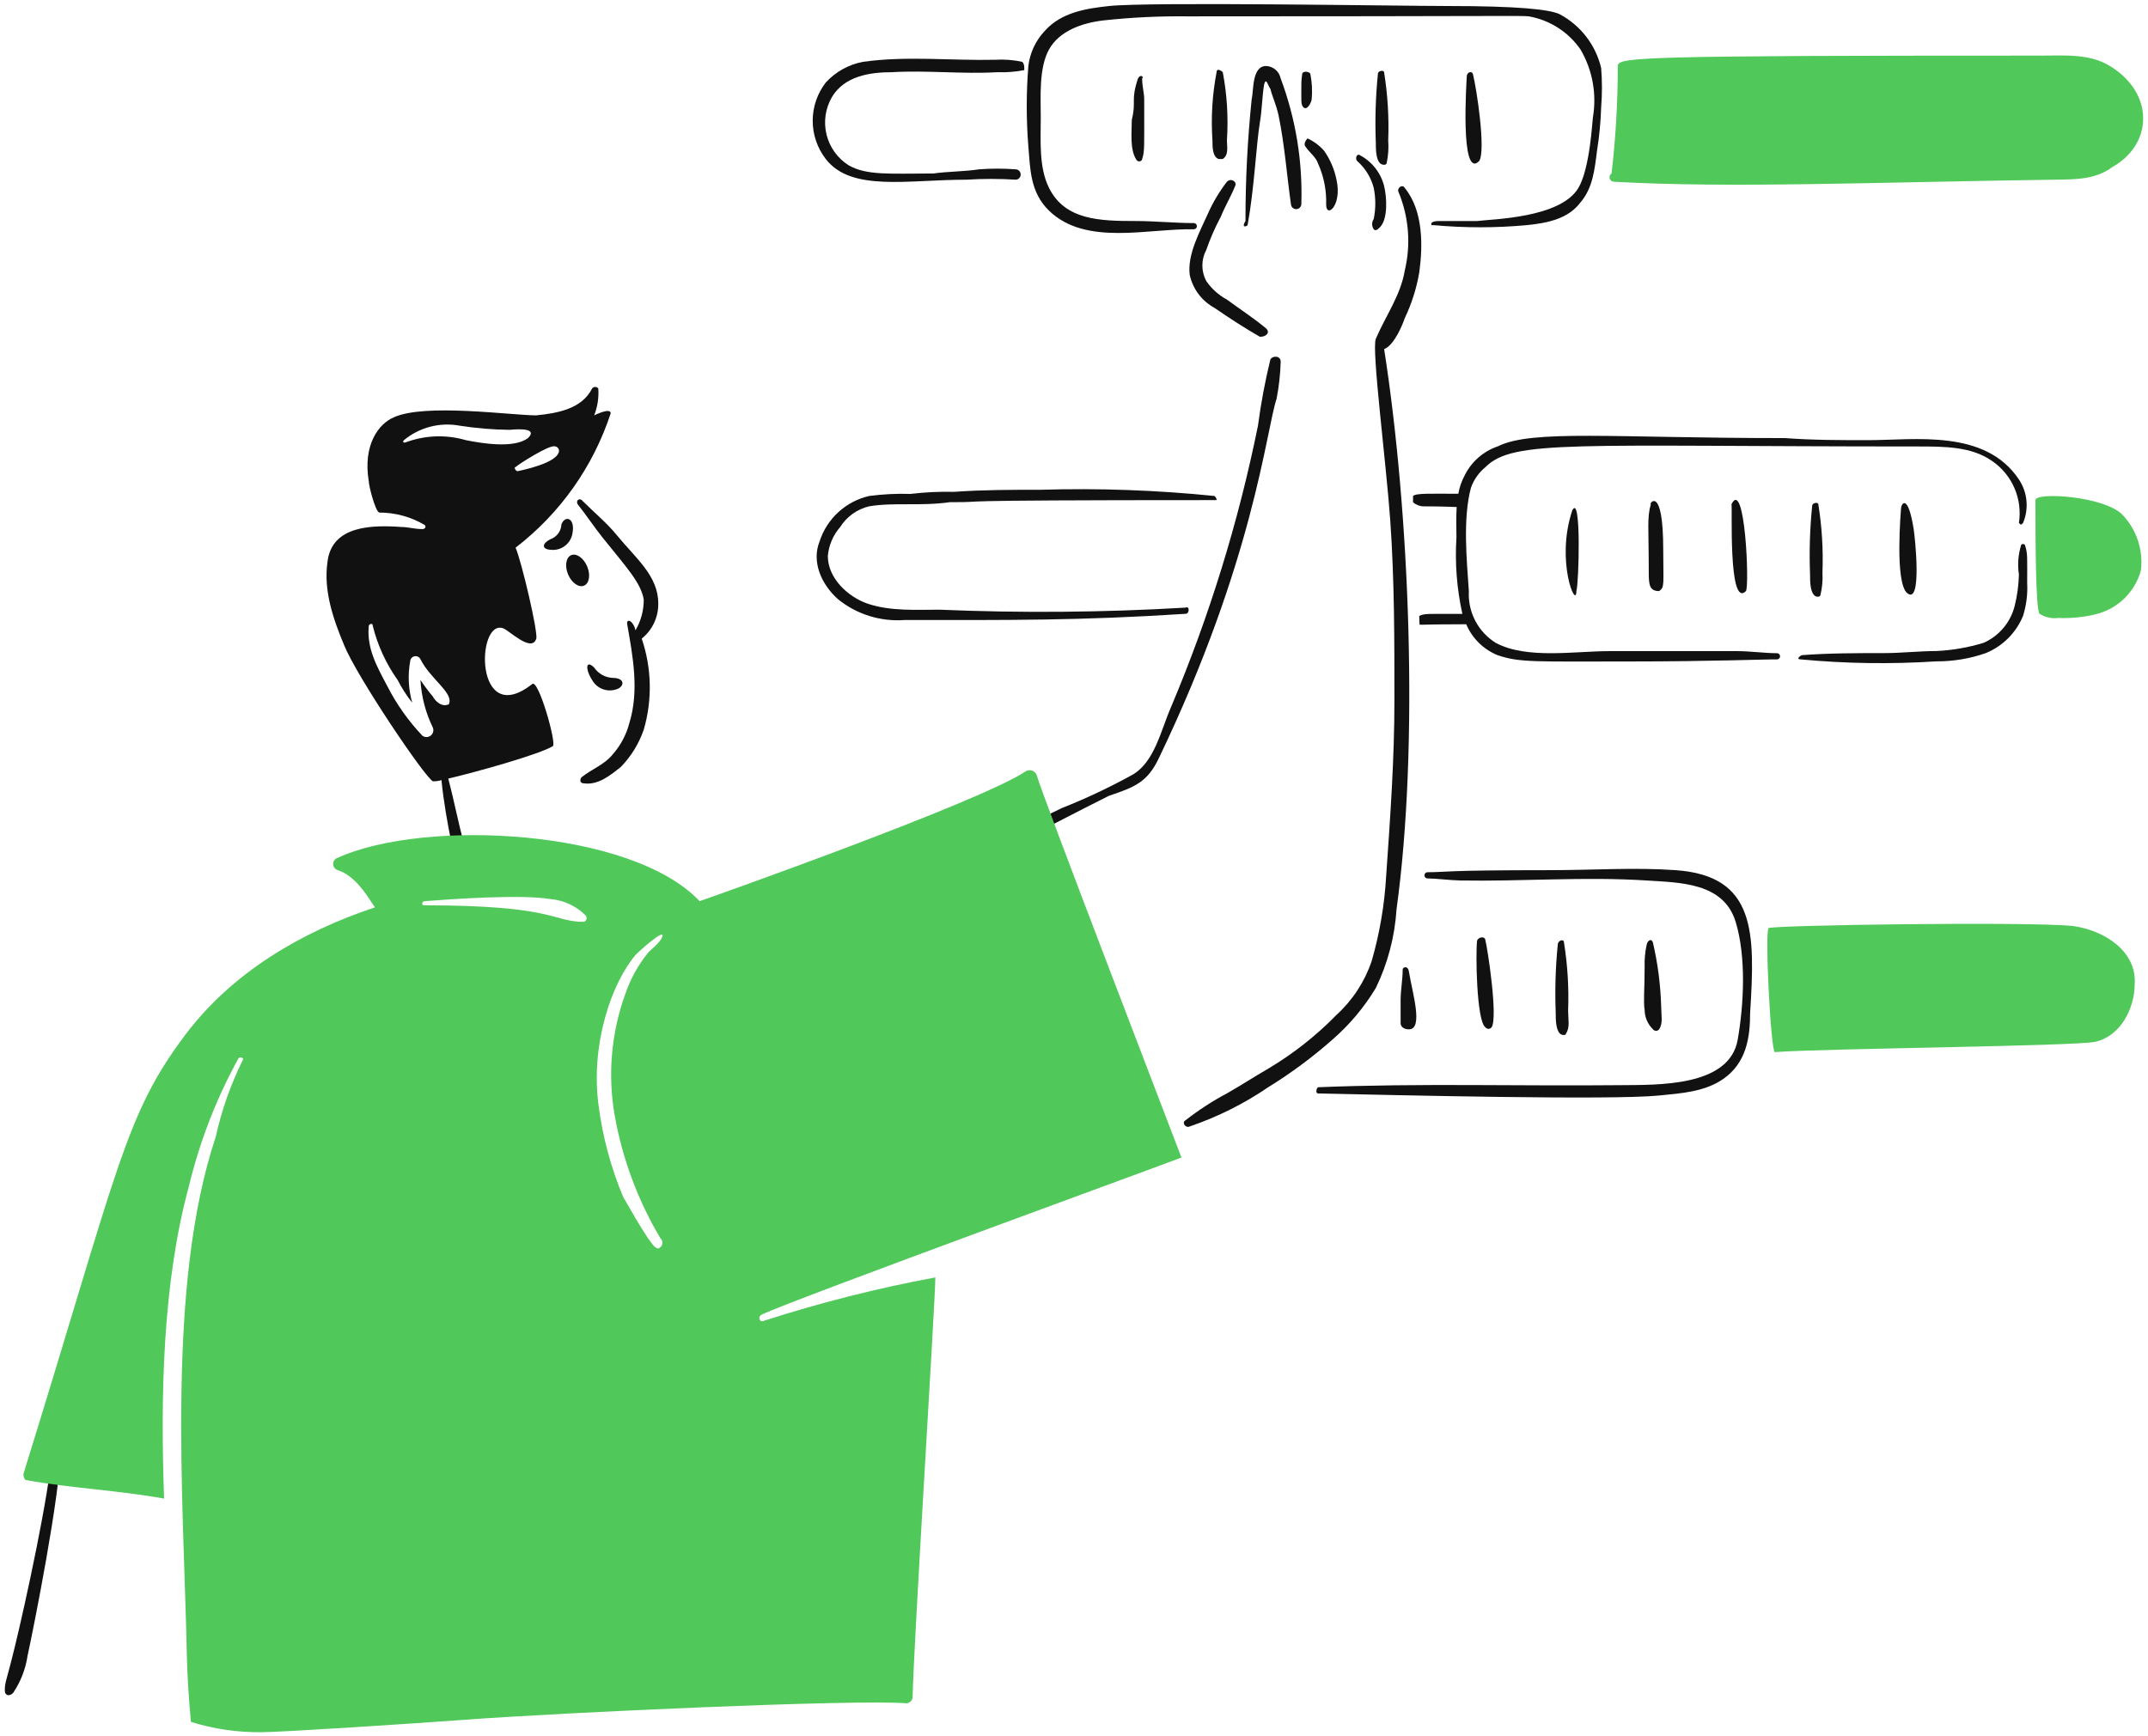 <svg width="167" height="135" viewBox="0 0 167 135" fill="none" xmlns="http://www.w3.org/2000/svg">
<g id="Group">
<path id="Vector" d="M41.37 53.201C36.87 56.738 37.012 48.105 39.12 48.861C39.599 49.036 41.347 50.786 41.693 49.664C41.843 49.178 40.567 43.714 40.085 42.59C43.545 39.93 46.122 36.288 47.48 32.14C47.48 31.658 46.194 32.301 46.194 32.301C46.457 31.637 46.567 30.923 46.516 30.211C46.487 30.174 46.451 30.143 46.409 30.122C46.367 30.102 46.321 30.091 46.274 30.091C46.228 30.091 46.182 30.102 46.14 30.122C46.098 30.143 46.062 30.174 46.033 30.211C45.229 31.819 43.301 32.136 41.693 32.301C39.767 32.301 33.011 31.339 30.599 32.462C29.474 32.944 28.188 34.552 28.674 37.45C28.674 37.772 29.156 39.701 29.477 39.861C30.722 39.857 31.944 40.189 33.014 40.824C33.175 40.984 33.014 41.145 32.854 41.145C32.211 41.145 31.728 40.984 31.246 40.984C28.995 40.824 25.78 40.824 25.459 43.718C25.137 45.968 25.941 48.219 26.745 50.149C27.707 52.559 33.014 60.438 33.657 60.759C33.883 60.764 34.107 60.732 34.322 60.666C34.489 62.358 34.797 64.044 35.105 65.582C35.265 66.544 36.23 66.707 36.067 65.582C35.609 63.904 35.296 62.225 34.853 60.547C37.143 60.012 41.995 58.642 42.98 58.026C43.301 57.864 41.85 52.719 41.37 53.201ZM43.14 34.713C43.223 34.719 43.301 34.755 43.359 34.814C43.418 34.873 43.454 34.951 43.461 35.034C43.461 36.025 40.369 36.609 40.245 36.642C40.085 36.642 39.924 36.32 40.085 36.32C40.264 36.141 42.699 34.566 43.14 34.713ZM34.938 54.648C34.938 54.669 34.934 54.69 34.926 54.71C34.918 54.73 34.907 54.748 34.891 54.763C34.876 54.778 34.858 54.79 34.839 54.798C34.819 54.806 34.798 54.809 34.776 54.809C34.294 54.97 33.814 54.487 33.651 54.166C33.307 53.755 32.986 53.326 32.689 52.88C32.761 54.164 33.088 55.421 33.651 56.577C33.696 56.685 33.704 56.803 33.676 56.916C33.647 57.028 33.582 57.128 33.492 57.201C33.401 57.274 33.289 57.315 33.173 57.318C33.057 57.322 32.943 57.288 32.848 57.221C31.755 56.073 30.835 54.773 30.114 53.362C29.343 51.898 28.507 50.468 28.668 48.7C28.668 48.539 28.989 48.378 28.989 48.7C29.365 50.201 30.018 51.618 30.914 52.88C31.234 53.505 31.615 54.097 32.05 54.648C31.752 53.602 31.697 52.502 31.889 51.432C31.893 51.338 31.928 51.247 31.99 51.175C32.051 51.103 32.135 51.054 32.228 51.036C32.321 51.017 32.417 51.031 32.502 51.074C32.586 51.116 32.653 51.186 32.693 51.272C33.421 52.736 35.15 53.808 34.938 54.648ZM31.564 34.391C31.398 34.47 31.26 34.367 31.403 34.231C32 33.736 32.698 33.379 33.448 33.184C34.199 32.99 34.983 32.963 35.744 33.105C37.021 33.304 38.31 33.411 39.602 33.427C39.69 33.427 41.979 33.141 41.049 34.07C39.959 34.887 37.517 34.489 36.226 34.231C34.695 33.784 33.061 33.84 31.564 34.391Z" fill="#111111"/>
<path id="Vector_2" d="M49.892 49.663C50.3 49.336 50.629 48.92 50.851 48.446C51.074 47.972 51.186 47.454 51.178 46.931C51.178 44.77 49.428 43.419 47.963 41.625C47.168 40.653 46.194 39.856 45.229 38.892C45.068 38.731 44.747 38.892 44.908 39.213C45.551 40.017 46.194 40.983 46.833 41.786C48.725 44.148 49.808 45.286 50.048 46.609C50.058 47.456 49.835 48.29 49.405 49.02C49.365 48.779 49.253 48.554 49.084 48.377C48.923 48.217 48.708 48.228 48.762 48.538C49.182 50.961 49.724 53.683 48.923 56.255C48.688 57.148 48.248 57.974 47.636 58.666C46.993 59.471 46.029 59.792 45.225 60.436C45.064 60.596 45.064 60.918 45.386 60.918C46.511 61.078 47.475 60.275 48.279 59.632C49.075 58.808 49.68 57.82 50.052 56.737C50.725 54.419 50.669 51.949 49.892 49.663Z" fill="#111111"/>
<path id="Vector_3" d="M76.579 66.384C79.272 65.614 80.931 64.529 86.225 61.882C88.246 61.208 89.208 60.809 90.083 58.989C97.5 43.554 98.434 33.454 99.25 31.012C99.435 30.06 99.542 29.094 99.569 28.125C99.569 27.642 98.926 27.642 98.765 27.964C98.352 29.66 98.031 31.378 97.802 33.109C96.284 40.603 94.022 47.928 91.05 54.973C90.263 56.749 89.764 59.313 87.995 60.278C86.23 61.25 84.404 62.109 82.529 62.851C80.582 63.779 78.671 64.94 76.579 65.905C76.096 66.062 76.257 66.384 76.579 66.384Z" fill="#111111"/>
<path id="Vector_4" d="M98.445 25.549C97.482 24.745 96.505 24.115 95.39 23.298C94.746 22.951 94.195 22.455 93.782 21.851C93.583 21.48 93.48 21.066 93.48 20.645C93.48 20.225 93.583 19.811 93.782 19.439C94.089 18.554 94.465 17.694 94.907 16.867C95.229 16.064 95.711 15.26 96.033 14.456C96.193 14.134 95.711 13.812 95.39 14.134C94.814 14.879 94.329 15.688 93.943 16.546C93.299 17.992 92.301 19.765 92.495 21.369C92.613 21.911 92.845 22.421 93.177 22.865C93.51 23.309 93.933 23.676 94.42 23.941C95.558 24.729 96.832 25.549 97.957 26.192C98.445 26.192 98.766 25.87 98.445 25.549Z" fill="#111111"/>
<path id="Vector_5" d="M96.997 17.51C97.526 14.598 97.657 11.302 97.959 9.471C98.12 8.508 98.12 7.546 98.281 6.577C98.442 5.934 98.603 6.738 98.764 6.899C98.925 7.542 99.24 8.186 99.407 8.989C99.874 11.243 100.05 13.652 100.369 15.901C100.38 16.001 100.426 16.093 100.501 16.16C100.575 16.227 100.671 16.264 100.771 16.264C100.871 16.264 100.968 16.227 101.042 16.16C101.116 16.093 101.163 16.001 101.173 15.901C101.286 12.559 100.74 9.226 99.566 6.094C99.512 5.831 99.373 5.594 99.169 5.42C98.965 5.245 98.709 5.144 98.441 5.132C97.315 5.132 97.478 7.057 97.315 7.703C96.99 10.855 96.829 14.021 96.832 17.189C96.515 17.671 96.836 17.671 96.997 17.51Z" fill="#111111"/>
<path id="Vector_6" d="M105.517 12.526C106.147 13.077 106.596 13.806 106.804 14.616C106.965 15.412 106.965 16.232 106.804 17.028C106.723 17.147 106.68 17.287 106.68 17.43C106.68 17.573 106.723 17.713 106.804 17.832C106.965 17.992 107.125 17.832 107.286 17.671C107.916 17.041 107.828 15.341 107.608 14.455C107.476 13.94 107.235 13.458 106.903 13.042C106.57 12.626 106.153 12.286 105.678 12.044C105.449 11.963 105.356 12.366 105.517 12.526Z" fill="#111111"/>
<path id="Vector_7" d="M109.215 24.744C109.749 23.622 110.128 22.432 110.34 21.207C110.632 19.113 110.662 16.384 109.215 14.616C109.054 14.294 108.572 14.616 108.733 14.937C109.535 16.871 109.703 19.01 109.215 21.046C108.893 22.971 107.727 24.565 106.964 26.352C106.624 27.148 107.774 35.997 108.09 40.499C108.417 45.161 108.411 49.824 108.411 54.486C108.411 58.988 108.095 63.49 107.768 68.152C107.639 70.384 107.262 72.595 106.642 74.743C106.099 76.345 105.159 77.783 103.91 78.923C102.33 80.541 100.547 81.946 98.604 83.103C97.482 83.751 96.514 84.389 95.389 85.028C94.258 85.63 93.183 86.329 92.173 87.118C91.851 87.278 92.173 87.761 92.495 87.6C94.66 86.864 96.715 85.836 98.604 84.546C100.369 83.458 102.037 82.221 103.591 80.848C104.92 79.694 106.06 78.337 106.968 76.829C107.894 74.916 108.44 72.841 108.575 70.72C110.333 57.973 109.596 39.862 107.613 27.151C108.411 26.834 109.054 25.226 109.215 24.744Z" fill="#111111"/>
<path id="Vector_8" d="M4.073 112.685C3.845 116.098 1.988 124.621 1.179 127.958C0.456 130.937 0.375 130.762 0.375 131.495C0.375 131.816 0.696 131.977 1.018 131.655C1.605 130.787 1.99 129.799 2.143 128.762C2.611 126.63 4.716 116.046 4.716 112.685C4.555 112.202 4.073 112.202 4.073 112.685Z" fill="#111111"/>
<path id="Vector_9" d="M101.498 11.401C101.819 11.883 102.302 12.205 102.461 12.687C102.92 13.695 103.14 14.796 103.104 15.903C103.104 17.02 104.361 15.99 103.908 13.978C103.747 13.169 103.419 12.403 102.946 11.727C102.589 11.32 102.151 10.992 101.659 10.765C101.498 10.919 101.337 11.237 101.498 11.401Z" fill="#111111"/>
<path id="Vector_10" d="M59.377 102.717C59.055 102.878 58.892 102.392 59.216 102.235C61.613 101.076 91.531 90.177 91.854 90.016C90.568 86.64 80.921 61.561 80.6 60.274C80.571 60.198 80.527 60.129 80.47 60.071C80.413 60.013 80.345 59.967 80.269 59.937C80.193 59.906 80.112 59.892 80.031 59.895C79.95 59.898 79.87 59.917 79.796 59.952C76.259 62.364 54.877 69.92 54.395 70.081C49.088 64.454 33.013 63.649 26.258 66.705C26.155 66.736 26.064 66.799 25.999 66.886C25.935 66.973 25.9 67.078 25.9 67.186C25.9 67.294 25.935 67.399 25.999 67.486C26.064 67.573 26.155 67.636 26.258 67.667C27.854 68.161 28.936 70.344 29.153 70.561C23.365 72.486 18.008 75.666 14.365 80.528C9.674 86.786 9.203 90.83 1.826 114.611C1.815 114.698 1.824 114.787 1.851 114.87C1.879 114.954 1.925 115.03 1.986 115.094C5.524 115.737 9.22 115.897 12.758 116.54C12.478 108.713 12.618 99.851 14.683 92.264C15.519 88.785 16.816 85.432 18.542 82.297C18.703 82.136 19.024 82.297 18.864 82.457C17.929 84.349 17.227 86.347 16.773 88.407C12.919 99.97 14.268 116.402 14.523 128.599C14.56 130.367 14.683 132.136 14.844 133.905C16.613 134.456 18.457 134.727 20.31 134.708C21.918 134.708 32.364 134.02 36.065 133.745C43.776 133.17 66.612 132.138 70.47 132.459C70.596 132.451 70.714 132.398 70.802 132.309C70.891 132.22 70.945 132.102 70.953 131.977C71.033 127.795 72.721 101.11 72.721 99.34C68.206 100.181 63.749 101.309 59.377 102.717ZM47.8 86.801C48.403 90.149 49.601 93.362 51.339 96.287C51.401 96.341 51.449 96.411 51.476 96.49C51.503 96.569 51.508 96.654 51.492 96.735C51.476 96.817 51.438 96.893 51.383 96.955C51.328 97.017 51.257 97.064 51.178 97.09C50.856 97.09 50.534 96.447 50.374 96.287C49.731 95.324 49.088 94.196 48.445 93.071C47.477 90.758 46.83 88.324 46.52 85.837C45.928 81.119 47.57 76.432 49.413 74.261C49.56 74.086 51.665 72.171 51.504 72.814C51.343 73.296 50.685 73.764 50.379 74.1C49.603 75.058 49.004 76.147 48.61 77.316C47.513 80.352 47.234 83.623 47.8 86.801ZM42.812 69.92C43.848 70.01 44.817 70.466 45.546 71.207C45.576 71.246 45.596 71.293 45.604 71.343C45.612 71.392 45.608 71.443 45.593 71.49C45.577 71.538 45.55 71.581 45.513 71.615C45.477 71.65 45.433 71.675 45.385 71.689C42.943 71.689 43.211 70.403 33.005 70.403C32.684 70.403 32.845 70.081 33.005 70.081C35.247 69.909 40.513 69.536 42.818 69.92H42.812Z" fill="#50C85A"/>
<path id="Vector_11" d="M112.591 0.468C109.012 0.468 89.358 0.131 86.226 0.468C84.46 0.659 82.528 0.951 81.238 2.393C80.526 3.142 80.075 4.101 79.952 5.127C79.784 7.213 79.784 9.31 79.952 11.396C80.101 13.166 80.092 14.954 81.559 16.384C84.415 19.158 89.274 17.751 92.814 17.831C92.878 17.831 92.939 17.806 92.985 17.76C93.03 17.715 93.055 17.654 93.055 17.59C93.055 17.526 93.03 17.464 92.985 17.419C92.939 17.373 92.878 17.348 92.814 17.348C91.367 17.348 89.759 17.188 88.312 17.188C85.475 17.188 82.81 17.115 81.559 14.616C80.756 13.008 80.916 10.918 80.916 9.149C80.916 7.542 80.756 5.291 81.559 3.844C82.363 2.398 84.135 1.788 85.74 1.593C87.929 1.353 90.13 1.246 92.332 1.272C116.707 1.272 118.225 1.201 118.858 1.272C119.665 1.413 120.436 1.713 121.126 2.155C121.816 2.596 122.411 3.171 122.877 3.844C123.815 5.443 124.156 7.323 123.84 9.149C123.8 9.387 123.617 13.099 122.714 14.616C121.319 16.958 116.078 17.032 114.839 17.188H111.945C111.785 17.188 111.142 17.188 111.302 17.509H111.463C113.869 17.73 116.291 17.73 118.697 17.509C120.305 17.348 121.913 17.027 122.877 15.741C123.84 14.616 123.98 13.166 124.163 11.722C124.341 10.604 124.449 9.476 124.485 8.345C124.566 7.329 124.566 6.307 124.485 5.291C124.276 4.406 123.882 3.575 123.327 2.855C122.773 2.134 122.071 1.54 121.27 1.111C120.501 0.726 117.958 0.468 112.591 0.468Z" fill="#111111"/>
<path id="Vector_12" d="M139.922 51.272C143.449 51.607 146.997 51.66 150.533 51.432C151.846 51.44 153.152 51.222 154.392 50.789C155.041 50.522 155.632 50.129 156.129 49.632C156.625 49.136 157.018 48.545 157.285 47.895C157.545 47.064 157.654 46.193 157.606 45.323C157.606 43.388 157.652 43.048 157.446 42.429C157.446 42.268 157.124 42.268 157.124 42.429C156.905 43.158 156.85 43.927 156.963 44.68C156.945 45.493 156.837 46.302 156.642 47.091C156.487 47.726 156.189 48.316 155.771 48.818C155.353 49.319 154.826 49.719 154.231 49.986C153.03 50.355 151.788 50.571 150.533 50.629C149.247 50.629 147.799 50.789 146.514 50.789C144.424 50.789 142.173 50.789 140.083 50.95C139.762 51.111 139.762 51.272 139.922 51.272Z" fill="#111111"/>
<path id="Vector_13" d="M102.463 85.033C108.444 85.163 125.263 85.57 128.989 85.194C130.757 85.019 132.546 84.901 133.977 83.907C135.772 82.658 136.067 80.692 136.067 78.762C136.457 72.526 136.534 68.11 130.279 67.67C127.068 67.443 123.849 67.67 120.472 67.67C111.962 67.67 112.51 67.83 110.987 67.83C110.923 67.83 110.862 67.856 110.816 67.901C110.771 67.946 110.746 68.008 110.746 68.072C110.746 68.136 110.771 68.197 110.816 68.242C110.862 68.288 110.923 68.313 110.987 68.313C111.63 68.313 112.756 68.46 113.56 68.473C118.384 68.554 123.205 68.162 128.029 68.473C130.6 68.64 134.008 68.625 134.941 71.689C135.772 74.414 135.581 78.119 135.101 80.853C134.454 84.55 128.831 84.36 125.937 84.39C118.062 84.47 110.343 84.229 102.466 84.551C102.302 84.712 102.302 85.029 102.463 85.033Z" fill="#111111"/>
<path id="Vector_14" d="M161.143 72.01C157.574 71.654 137.956 71.946 137.51 72.171C137.189 72.332 137.671 81.817 137.993 81.817C142.018 81.529 161.356 81.364 162.912 81.014C164.852 80.576 165.966 78.442 165.966 76.512C166.127 73.94 163.556 72.332 161.143 72.01Z" fill="#50C85A"/>
<path id="Vector_15" d="M94.424 38.571C89.938 38.115 85.427 37.953 80.92 38.088C78.669 38.088 76.419 38.088 74.168 38.249C73.04 38.222 71.912 38.276 70.792 38.41C69.717 38.376 68.642 38.43 67.576 38.57C66.681 38.775 65.856 39.209 65.179 39.829C64.503 40.449 63.999 41.234 63.718 42.108C63.075 43.715 63.883 45.478 65.164 46.609C66.614 47.777 68.453 48.352 70.309 48.217C78.492 48.217 83.84 48.272 92.174 47.734C92.495 47.734 92.495 47.091 92.174 47.252C85.803 47.629 79.418 47.683 73.042 47.413C71.274 47.413 69.192 47.549 67.416 46.931C65.976 46.428 64.361 45.006 64.361 43.233C64.436 42.4 64.773 41.612 65.324 40.982C65.834 40.172 66.642 39.594 67.575 39.374C69.532 39.049 71.556 39.379 73.845 39.053C77.805 39.053 70.86 38.892 94.583 38.892C94.585 38.804 94.585 38.731 94.424 38.571Z" fill="#111111"/>
<path id="Vector_16" d="M164.038 5.131C162.438 4.15 160.5 4.325 158.575 4.325C127.324 4.325 125.778 4.446 125.778 5.129C125.778 7.922 125.617 10.713 125.295 13.489C125.234 13.528 125.186 13.586 125.159 13.654C125.132 13.722 125.127 13.797 125.145 13.868C125.163 13.939 125.203 14.002 125.258 14.05C125.314 14.097 125.383 14.126 125.456 14.132C134.477 14.647 145.829 14.166 159.861 13.971C161.308 13.95 162.916 13.971 164.201 13.008C167.371 11.246 167.547 7.28 164.038 5.131Z" fill="#50C85A"/>
<path id="Vector_17" d="M165.001 40.017C163.555 38.571 158.249 38.249 158.249 38.892C158.249 41.464 158.249 47.413 158.571 47.734C159 48.009 159.512 48.123 160.017 48.056C161.046 48.101 162.075 47.992 163.072 47.734C163.879 47.512 164.615 47.084 165.207 46.492C165.798 45.901 166.226 45.165 166.449 44.358C166.544 43.572 166.463 42.776 166.213 42.025C165.963 41.274 165.549 40.589 165.001 40.017Z" fill="#50C85A"/>
<path id="Vector_18" d="M156.963 37.285C154.338 33.347 148.88 34.23 145.228 34.23C143.137 34.23 140.887 34.23 138.797 34.069C125.435 34.069 119.109 33.382 116.45 34.712C115.894 34.9 115.381 35.195 114.94 35.582C114.498 35.968 114.137 36.437 113.877 36.963C113.636 37.412 113.468 37.897 113.379 38.399C111.177 38.394 110.083 38.345 109.859 38.574V39.056C110.079 39.257 110.365 39.371 110.663 39.377C112.232 39.377 112.902 39.424 113.251 39.429C113.197 40.255 113.234 41.08 113.234 41.792C113.107 43.787 113.263 45.79 113.696 47.742C110.976 47.742 110.756 47.695 110.341 47.903L110.363 48.546C110.45 48.634 109.958 48.546 113.995 48.546C114.225 49.09 114.56 49.583 114.981 49.997C115.403 50.411 115.902 50.737 116.45 50.958C118.186 51.536 119.296 51.44 126.739 51.44C133.078 51.44 137.239 51.265 138.153 51.28C138.217 51.28 138.279 51.254 138.324 51.209C138.369 51.164 138.395 51.102 138.395 51.038C138.395 50.974 138.369 50.913 138.324 50.867C138.279 50.822 138.217 50.797 138.153 50.797C137.191 50.797 136.064 50.636 135.099 50.636H125.132C122.398 50.636 118.7 51.28 116.289 49.993C115.612 49.572 115.061 48.977 114.694 48.27C114.326 47.562 114.155 46.769 114.199 45.974C114.038 43.562 113.717 40.347 114.36 37.935C114.582 37.307 114.971 36.751 115.486 36.328C117.653 34.16 122.34 34.72 149.086 34.72C151.176 34.72 153.266 34.72 154.874 35.846C155.642 36.37 156.246 37.101 156.616 37.955C156.986 38.808 157.106 39.749 156.963 40.669C157.124 40.83 157.124 40.83 157.285 40.669C157.516 40.122 157.607 39.527 157.55 38.936C157.494 38.346 157.292 37.778 156.963 37.285Z" fill="#111111"/>
<path id="Vector_19" d="M122.238 39.697C120.925 43.623 122.559 47.445 122.559 45.966C122.756 45.375 122.948 38.275 122.238 39.697Z" fill="#111111"/>
<path id="Vector_20" d="M128.346 39.214C128.041 40.284 128.186 40.992 128.186 44.52C128.186 45.509 128.259 45.966 128.989 45.966C129.44 45.666 129.311 45.421 129.311 42.752C129.311 37.562 128.154 39.214 128.346 39.214Z" fill="#111111"/>
<path id="Vector_21" d="M135.741 45.966C136.025 45.542 135.667 37.113 134.616 39.214C134.704 39.214 134.337 47.375 135.741 45.966Z" fill="#111111"/>
<path id="Vector_22" d="M140.887 39.374C140.71 41.137 140.656 42.91 140.726 44.68C140.726 45.163 140.726 45.966 141.048 46.288C141.208 46.449 141.485 46.442 141.53 46.288C141.67 45.71 141.724 45.114 141.69 44.52C141.758 42.745 141.65 40.967 141.369 39.214C141.369 39.053 140.887 39.053 140.887 39.374Z" fill="#111111"/>
<path id="Vector_23" d="M147.799 39.536C147.799 39.623 147.289 45.311 148.282 46.127C149.451 47.085 148.885 41.775 148.778 41.118C148.322 38.307 147.812 39.186 147.799 39.536Z" fill="#111111"/>
<path id="Vector_24" d="M88.476 6.096C87.887 7.864 88.364 7.831 87.994 9.312C87.994 10.274 87.833 11.562 88.315 12.366C88.476 12.687 88.798 12.526 88.798 12.366C89 11.759 88.958 11.491 88.958 7.703C88.958 7.221 88.798 6.741 88.798 6.096C88.958 5.935 88.637 5.774 88.476 6.096Z" fill="#111111"/>
<path id="Vector_25" d="M94.585 5.614C94.251 7.361 94.143 9.144 94.264 10.919C94.264 11.401 94.264 12.205 94.746 12.366H95.067C95.549 12.044 95.389 11.403 95.389 10.919C95.507 9.144 95.399 7.361 95.067 5.614C94.906 5.453 94.585 5.292 94.585 5.614Z" fill="#111111"/>
<path id="Vector_26" d="M107.125 5.774C106.949 7.537 106.895 9.31 106.965 11.08C106.965 11.562 106.965 12.366 107.286 12.687C107.447 12.848 107.757 12.862 107.804 12.706C107.933 12.119 107.975 11.517 107.929 10.919C107.997 9.144 107.889 7.367 107.608 5.614C107.608 5.453 107.125 5.453 107.125 5.774Z" fill="#111111"/>
<path id="Vector_27" d="M114.038 5.934C114.038 6.022 113.476 14.053 115 12.526C115.539 11.719 114.795 6.846 114.518 5.773C114.444 5.479 114.038 5.613 114.038 5.934Z" fill="#111111"/>
<path id="Vector_28" d="M114.842 73.136C114.716 74.018 114.789 79.424 115.486 79.888C115.514 79.926 115.55 79.956 115.592 79.977C115.634 79.998 115.68 80.009 115.727 80.009C115.773 80.009 115.82 79.998 115.861 79.977C115.903 79.956 115.94 79.926 115.968 79.888C116.478 79.123 115.642 73.686 115.486 73.136C115.486 72.814 115 72.814 114.842 73.136Z" fill="#111111"/>
<path id="Vector_29" d="M121.112 73.457C120.935 75.219 120.882 76.992 120.952 78.762C120.952 79.245 120.952 80.048 121.273 80.37C121.434 80.531 121.755 80.531 121.755 80.37C122.077 79.888 121.916 79.245 121.916 78.602C121.983 76.827 121.876 75.05 121.595 73.296C121.595 72.975 121.112 73.136 121.112 73.457Z" fill="#111111"/>
<path id="Vector_30" d="M129.151 78.28C129.104 76.6 128.889 74.93 128.508 73.293C128.406 72.964 128.108 73.104 128.026 73.454C127.898 74.034 127.844 74.628 127.865 75.222C127.865 76.933 127.756 77.904 127.865 78.547C127.869 78.827 127.928 79.103 128.04 79.36C128.151 79.616 128.311 79.849 128.512 80.043C128.54 80.081 128.577 80.111 128.618 80.132C128.66 80.153 128.706 80.164 128.753 80.164C128.8 80.164 128.846 80.153 128.888 80.132C128.93 80.111 128.966 80.081 128.994 80.043C129.312 79.567 129.151 78.923 129.151 78.28Z" fill="#111111"/>
<path id="Vector_31" d="M109.054 75.387C109.054 76.191 108.893 76.994 108.893 77.799V79.567C108.893 79.889 109.215 80.049 109.536 80.049C110.691 80.049 109.804 77.196 109.536 75.548C109.455 75.046 109.054 75.226 109.054 75.387Z" fill="#111111"/>
<path id="Vector_32" d="M79.475 4.809C78.788 4.66 78.085 4.606 77.384 4.648C74.006 4.729 70.472 4.327 67.095 4.809C65.982 5.017 64.966 5.581 64.201 6.417C63.543 7.269 63.185 8.315 63.185 9.392C63.185 10.468 63.543 11.515 64.201 12.367C66.189 14.933 70.545 13.974 75.134 13.974C76.419 13.893 77.707 13.893 78.992 13.974C79.092 13.964 79.184 13.917 79.251 13.842C79.318 13.768 79.355 13.672 79.355 13.572C79.355 13.472 79.318 13.376 79.251 13.301C79.184 13.227 79.092 13.18 78.992 13.17C78.029 13.095 77.061 13.095 76.098 13.17C74.974 13.345 73.686 13.331 72.561 13.492C69.167 13.492 67.392 13.662 65.97 12.849C65.111 12.302 64.498 11.444 64.258 10.455C64.018 9.466 64.171 8.423 64.683 7.544C65.646 5.935 67.577 5.614 69.346 5.614C72.079 5.453 74.812 5.774 77.545 5.614C78.246 5.641 78.947 5.587 79.635 5.453C79.634 5.131 79.634 4.97 79.475 4.809Z" fill="#111111"/>
<path id="Vector_33" d="M101.246 5.735C101.209 5.961 101.186 6.189 101.177 6.417C101.177 7.89 101.126 8.135 101.338 8.346C101.634 8.642 101.981 7.909 101.981 7.703C102.038 7.051 102.003 6.393 101.876 5.75C101.819 5.557 101.289 5.496 101.246 5.735Z" fill="#111111"/>
<path id="Vector_34" d="M46.194 51.915C46.356 52.152 46.571 52.348 46.822 52.488C47.073 52.627 47.353 52.706 47.641 52.718C48.445 52.718 48.603 53.2 48.123 53.523C47.759 53.705 47.338 53.74 46.949 53.621C46.559 53.501 46.231 53.235 46.033 52.879C45.478 52.012 45.551 51.272 46.194 51.915Z" fill="#111111"/>
<path id="Vector_35" d="M43.649 40.779C43.638 41.035 43.551 41.282 43.398 41.488C43.246 41.694 43.035 41.85 42.794 41.935C42.077 42.299 42.152 42.721 42.814 42.755C43.216 42.802 43.621 42.688 43.94 42.438C44.259 42.188 44.466 41.822 44.516 41.42C44.713 40.308 43.949 40.016 43.649 40.779Z" fill="#111111"/>
<path id="Vector_36" d="M44.167 44.67C44.443 45.325 44.998 45.717 45.407 45.544C45.816 45.372 45.925 44.702 45.65 44.047C45.374 43.392 44.819 43.001 44.41 43.173C44.001 43.345 43.892 44.015 44.167 44.67Z" fill="#111111"/>
</g>
</svg>

